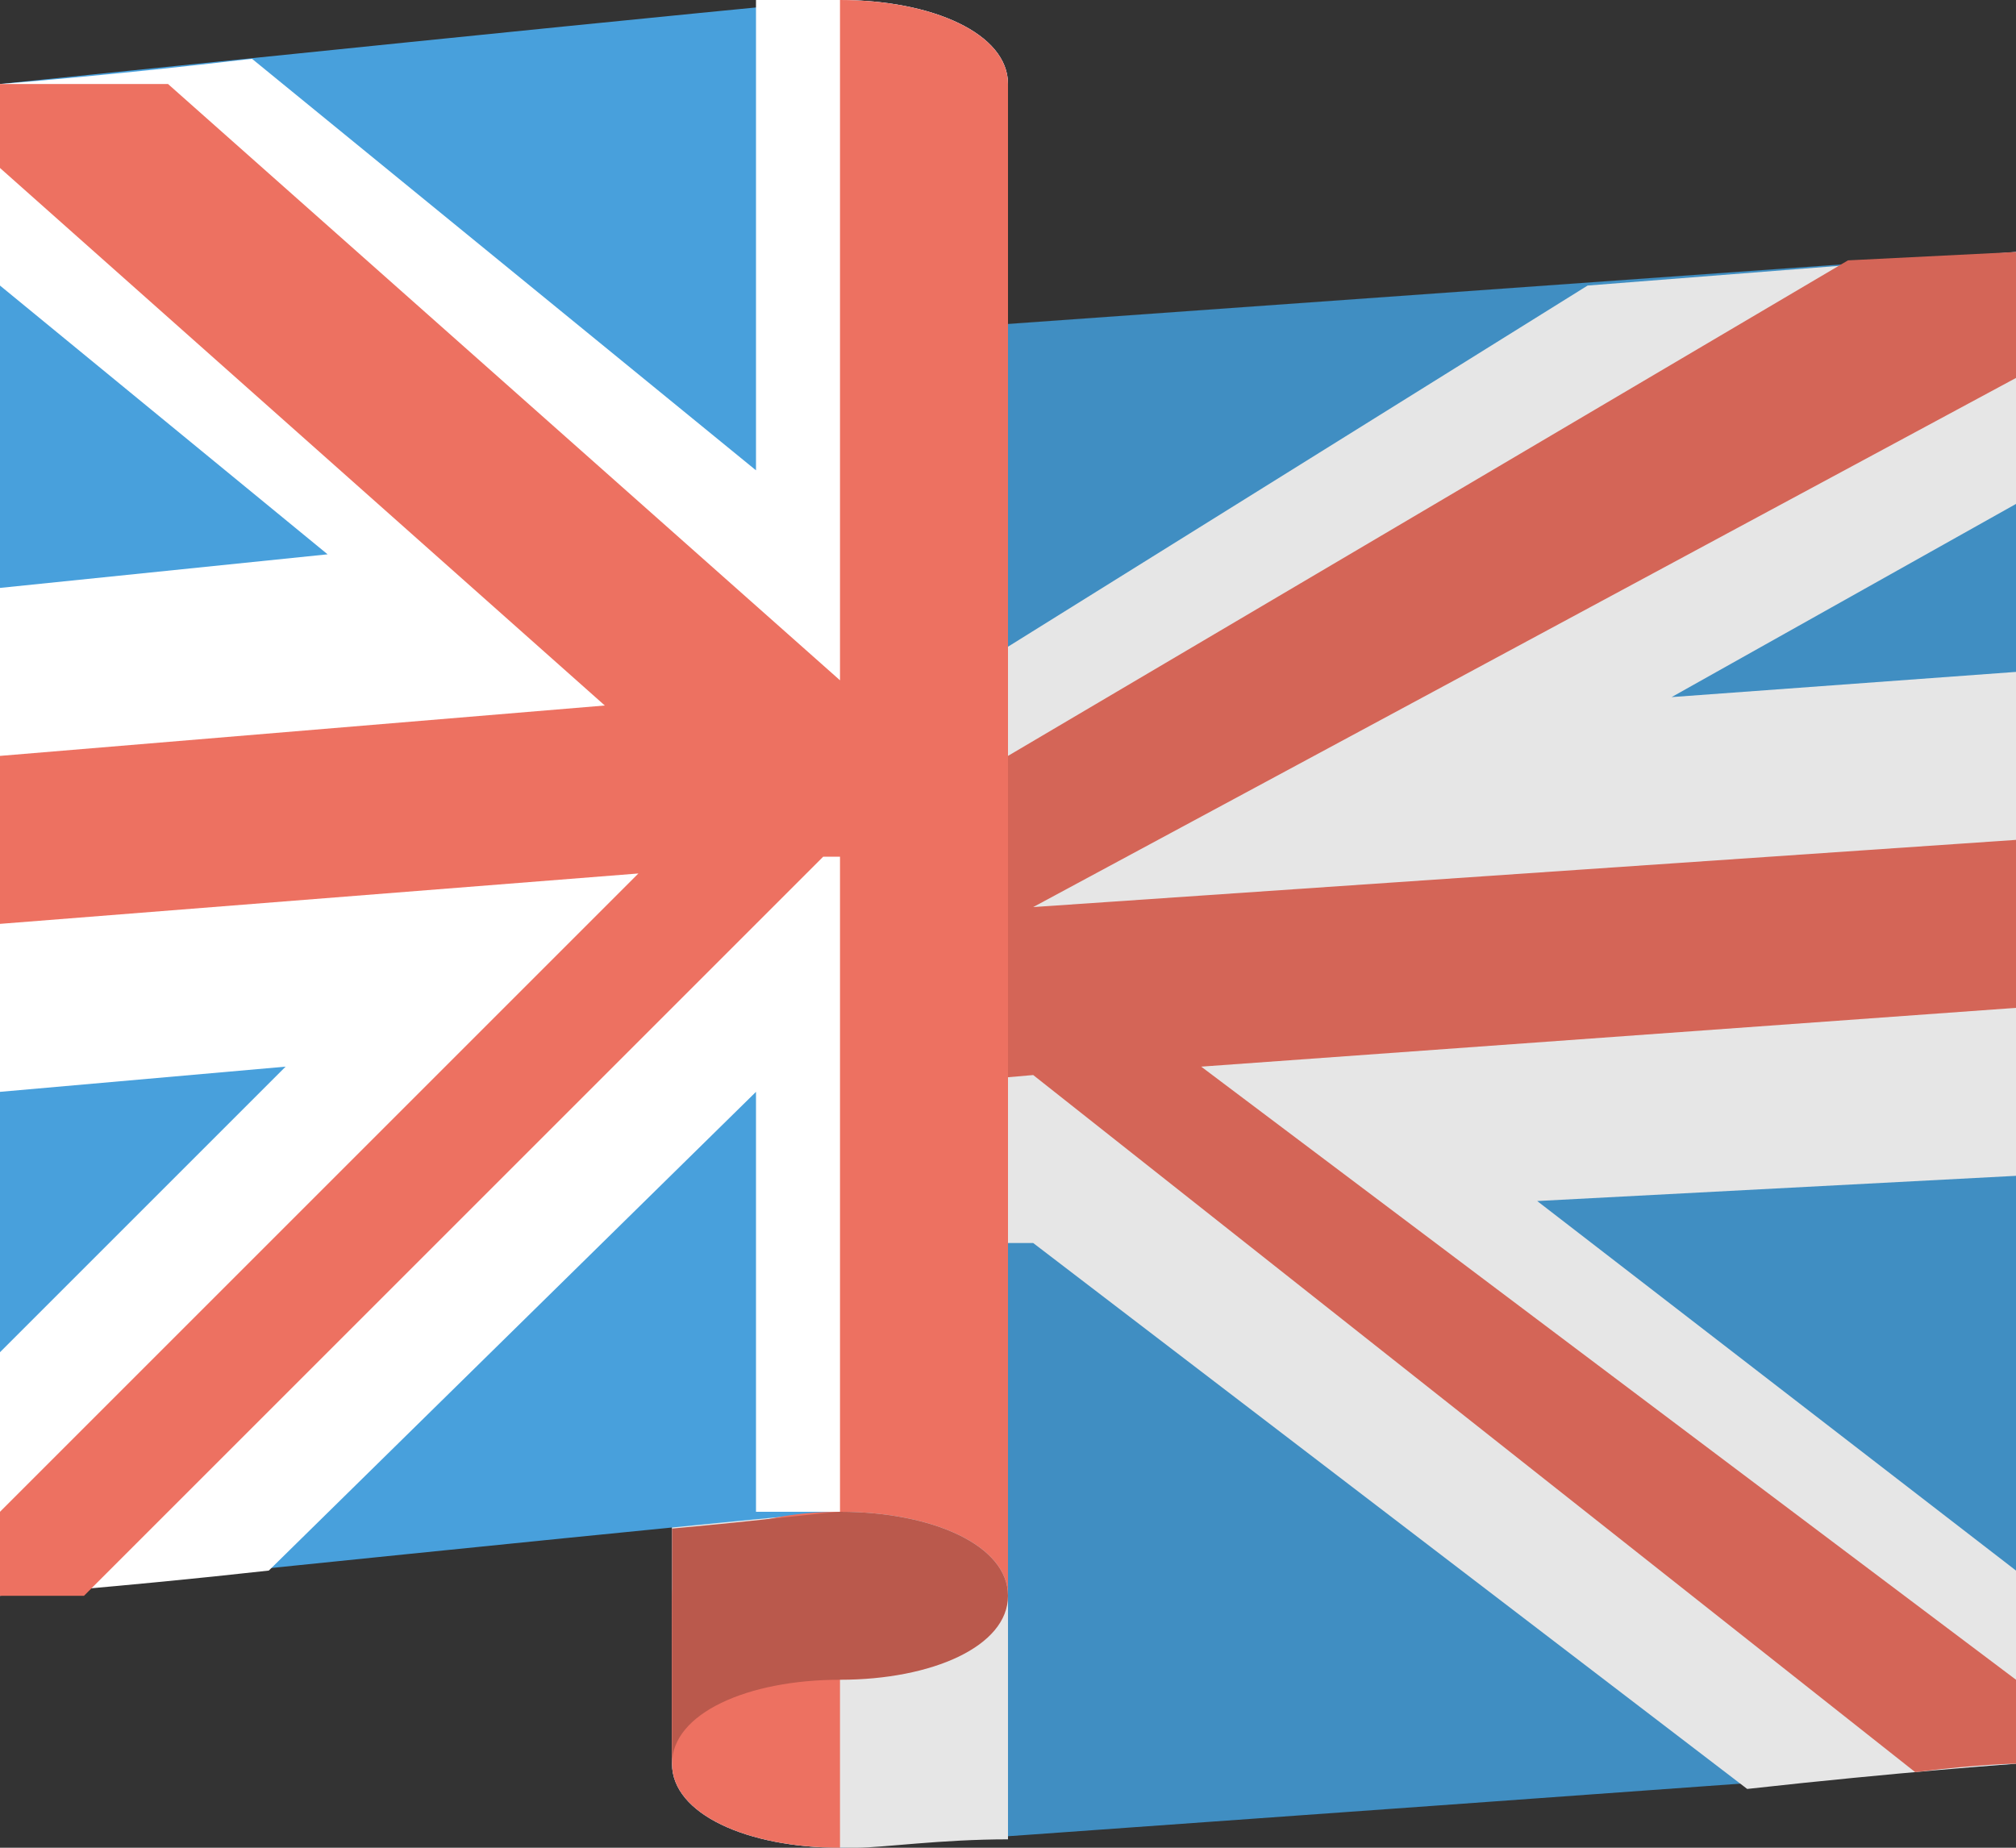 <svg xmlns="http://www.w3.org/2000/svg" xmlns:xlink="http://www.w3.org/1999/xlink" viewBox="0 0 24 22"><rect x="0" y="0" width="24" height="22" fill="#333333" stroke="none"/><defs><path id="a" d="M0 0h24v22H0z"/></defs><clipPath id="b"><use xlink:href="#a" overflow="visible"/></clipPath><path clip-path="url(#b)" fill="#408EC2" d="M10 4c-1.1 0-2 .4-2 1v16c0 .6.9 1 2 1 .2 0 14-1 14-1V3L10 4z"/><path clip-path="url(#b)" fill-rule="evenodd" clip-rule="evenodd" fill="#E6E6E6" d="M24 3l-5.1.4L12 7.7V3.9L10 4c-1.1 0-2 .4-2 1v16c0 .6.9 1 2 1h.2c.3 0 1-.1 1.8-.1v-7.1h.3l8.5 6.5c1.8-.2 3.2-.3 3.2-.3v-2.3l-5.7-4.4L24 14V8l-4.1.3L24 6V3z"/><path clip-path="url(#b)" fill-rule="evenodd" clip-rule="evenodd" fill="#D46557" d="M24 4.5V3l-2 .1L12 9l-2 2v2l2.3-.2 10.5 8.3c.8-.1 1.2-.1 1.2-.1v-1l-9.7-7.3L24 12v-2l-11.7.8L24 4.5z"/><path clip-path="url(#b)" fill="#48A0DC" d="M10 0C9.7 0 0 1 0 1v18s9.7-1 10-1c1.1 0 2 .4 2 1V1c0-.6-.9-1-2-1"/><path clip-path="url(#b)" fill-rule="evenodd" clip-rule="evenodd" fill="#FFF" d="M10 0H9v5.6L3 .7C1.3.9 0 1 0 1v2.4l3.9 3.2L0 7v6l3.4-.3L0 16.1V19s1.4-.1 3.2-.3L9 13v5h1c1.1 0 2 .4 2 1V1c0-.6-.9-1-2-1"/><path clip-path="url(#b)" fill-rule="evenodd" clip-rule="evenodd" fill="#ED7161" d="M8 19v2c0 .6.9 1 2 1v-4c-1.1 0-2 .4-2 1m2-19v8.1L2 1H0v1l7.2 6.4L0 9v2l7.6-.6L0 18v1h1l7-7 1.8-1.8h.2V18c1.1 0 2 .4 2 1V1c0-.6-.9-1-2-1"/><path clip-path="url(#b)" fill-rule="evenodd" clip-rule="evenodd" fill="#BA594C" d="M10 18c-.1 0-.9.1-2 .2V21c0-.6.9-1 2-1s2-.4 2-1-.9-1-2-1"/></svg>